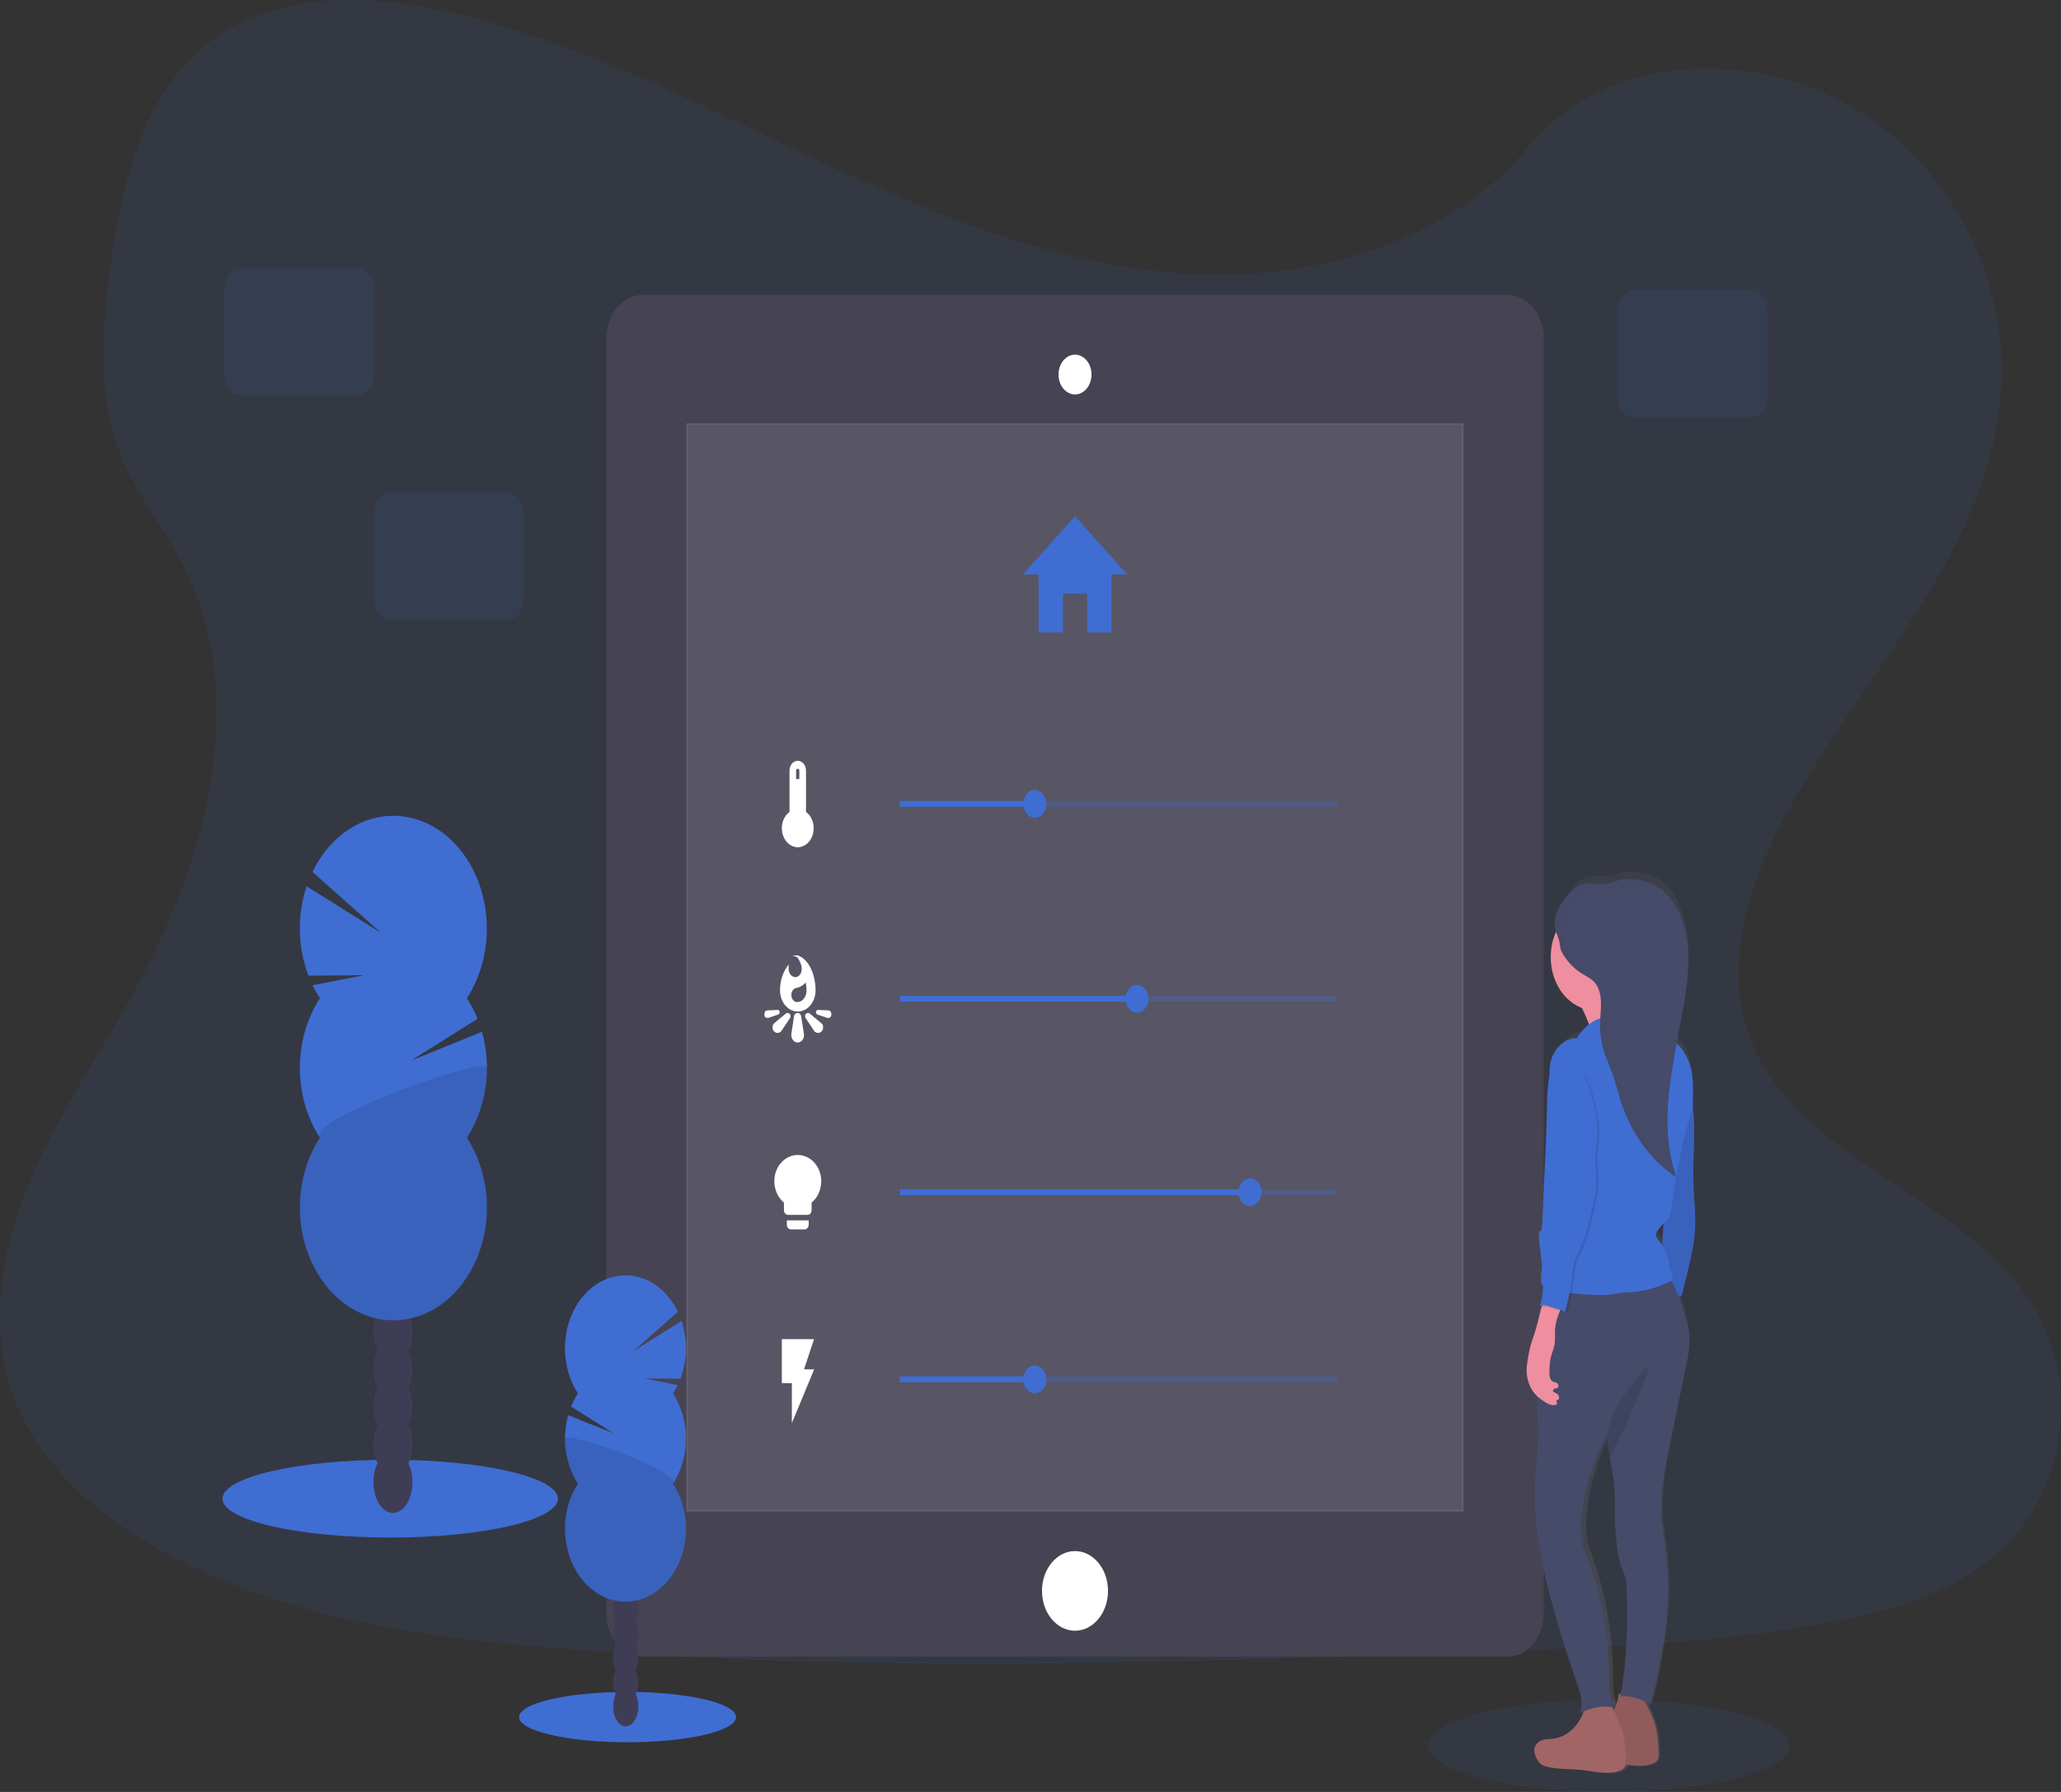 <svg width="1150" height="1000" viewBox="0 0 1150 1000" fill="none" xmlns="http://www.w3.org/2000/svg">
<rect x="0" y="0" width="1150" height="1000" fill="#333333" stroke="none"/>
<g id="undraw_smart_home_28oy 1" clip-path="url(#clip0)">
<path id="Vector" opacity="0.1" d="M668.16 153.077C594.438 149.995 524.217 121.28 457.171 89.865C390.125 58.449 323.7 23.669 251.748 7.01C205.463 -3.695 152.533 -5.267 115.244 24.725C79.35 53.526 67.758 103.295 61.53 149.394C56.839 184.112 54.081 220.598 66.924 253.143C75.849 275.695 91.695 294.662 102.655 316.269C140.768 391.475 113.85 484.2 72.511 557.614C53.175 592.062 30.653 624.914 15.703 661.584C0.753 698.254 -6.167 740.252 6.91 777.647C19.886 814.722 50.783 842.516 84.266 862.159C152.258 901.935 232.381 913.327 310.51 919.773C483.458 934.038 657.332 927.863 830.738 921.676C894.914 919.38 959.365 917.06 1022.5 905.09C1057.55 898.448 1093.74 887.903 1119.18 862.429C1151.5 830.092 1159.51 775.339 1137.85 734.753C1101.54 666.753 1001.12 649.86 975.739 576.876C961.766 536.707 976.116 491.959 996.419 454.7C1039.98 374.767 1112.99 304.655 1116.83 213.293C1119.48 150.548 1084.38 87.704 1030.11 58.019C973.226 26.898 894.354 30.814 852.384 82.327C809.193 135.386 733.252 155.802 668.16 153.077Z" fill="#3F6DD2"/>
<path id="Vector_2" d="M841.23 164.592H358.434C347.305 164.592 338.283 175.475 338.283 188.9V900.167C338.283 913.592 347.305 924.475 358.434 924.475H841.23C852.359 924.475 861.381 913.592 861.381 900.167V188.9C861.381 175.475 852.359 164.592 841.23 164.592Z" fill="#464353"/>
<path id="Vector_3" opacity="0.1" d="M816.256 236.619H383.408V843.191H816.256V236.619Z" fill="white" stroke="white" stroke-miterlimit="10"/>
<path id="Vector_4" d="M599.832 910.037C610.005 910.037 618.252 900.089 618.252 887.817C618.252 875.545 610.005 865.596 599.832 865.596C589.659 865.596 581.411 875.545 581.411 887.817C581.411 900.089 589.659 910.037 599.832 910.037Z" fill="white"/>
<path id="Vector_5" d="M599.832 219.517C598.112 219.505 596.434 218.879 595.009 217.717C593.585 216.555 592.478 214.91 591.827 212.99C591.177 211.069 591.013 208.959 591.356 206.927C591.7 204.894 592.534 203.029 593.755 201.569C594.976 200.108 596.528 199.116 598.216 198.719C599.904 198.322 601.652 198.536 603.238 199.336C604.825 200.136 606.18 201.486 607.131 203.214C608.082 204.942 608.588 206.971 608.584 209.045C608.58 210.426 608.35 211.793 607.908 213.067C607.466 214.341 606.82 215.497 606.007 216.47C605.194 217.442 604.231 218.212 603.171 218.735C602.111 219.258 600.977 219.524 599.832 219.517V219.517Z" fill="white"/>
<path id="Vector_6" d="M599.832 199.138C601.457 199.126 603.047 199.697 604.402 200.778C605.757 201.859 606.815 203.402 607.442 205.21C608.068 207.019 608.235 209.011 607.92 210.934C607.606 212.856 606.824 214.623 605.676 216.009C604.527 217.395 603.062 218.337 601.468 218.716C599.875 219.096 598.223 218.895 596.724 218.139C595.225 217.384 593.946 216.107 593.05 214.473C592.153 212.838 591.68 210.919 591.69 208.959C591.706 206.361 592.569 203.874 594.093 202.036C595.616 200.198 597.678 199.157 599.832 199.138ZM599.832 197.911C598.008 197.911 596.225 198.564 594.71 199.787C593.194 201.011 592.014 202.75 591.318 204.783C590.622 206.817 590.443 209.054 590.803 211.211C591.162 213.368 592.044 215.347 593.337 216.899C594.631 218.45 596.277 219.503 598.066 219.925C599.856 220.347 601.71 220.118 603.392 219.268C605.074 218.417 606.509 216.984 607.515 215.149C608.521 213.313 609.052 211.159 609.042 208.959C609.029 206.023 608.052 203.213 606.327 201.143C604.601 199.073 602.266 197.91 599.832 197.911V197.911Z" fill="white"/>
<path id="Vector_7" d="M593.115 352.927V331.32H606.549V352.927H620.206V320.529H628.938L599.832 288.119L570.736 320.529H579.458V352.927H593.115Z" fill="#3F6DD2"/>
<path id="Vector_8" d="M449.243 453.349V430.024C449.243 428.71 448.81 427.45 448.04 426.521C447.27 425.592 446.226 425.07 445.136 425.07C444.047 425.07 443.003 425.592 442.233 426.521C441.463 427.45 441.03 428.71 441.03 430.024V453.349C439.41 454.445 438.137 456.158 437.41 458.219C436.683 460.281 436.544 462.575 437.013 464.743C437.483 466.911 438.535 468.83 440.004 470.199C441.474 471.568 443.279 472.311 445.136 472.311C446.994 472.311 448.799 471.568 450.269 470.199C451.738 468.83 452.79 466.911 453.26 464.743C453.729 462.575 453.59 460.281 452.863 458.219C452.136 456.158 450.863 454.445 449.243 453.349V453.349ZM443.717 430.024C443.747 429.601 443.907 429.207 444.166 428.92C444.425 428.633 444.764 428.473 445.116 428.473C445.468 428.473 445.807 428.633 446.066 428.92C446.325 429.207 446.486 429.601 446.515 430.024V435.253H443.717V430.024Z" fill="white" stroke="white" stroke-miterlimit="10"/>
<path id="Vector_9" opacity="0.3" d="M746.258 446.965H502.011V450.243H746.258V446.965Z" fill="#3F6DD2"/>
<path id="Vector_10" d="M577.432 456.381C580.99 456.381 583.874 452.902 583.874 448.61C583.874 444.318 580.99 440.839 577.432 440.839C573.874 440.839 570.99 444.318 570.99 448.61C570.99 452.902 573.874 456.381 577.432 456.381Z" fill="#3F6DD2"/>
<path id="Vector_11" d="M577.432 446.965H502.011V450.243H577.432V446.965Z" fill="#3F6DD2"/>
<path id="Vector_12" d="M446.556 567.325C446.511 566.887 446.331 566.485 446.052 566.199C445.773 565.912 445.416 565.762 445.05 565.778C444.716 565.767 444.389 565.892 444.122 566.132C443.854 566.373 443.661 566.715 443.574 567.104L442.088 576.851C442.048 577.098 442.027 577.349 442.027 577.6C442.027 578.577 442.349 579.514 442.922 580.204C443.494 580.895 444.271 581.283 445.081 581.283C445.89 581.283 446.667 580.895 447.239 580.204C447.812 579.514 448.134 578.577 448.134 577.6C448.13 577.298 448.096 576.997 448.032 576.704L446.556 567.325ZM458.117 571.511C457.96 571.357 457.793 571.217 457.619 571.094L451.594 566.085C451.365 565.88 451.085 565.777 450.801 565.795C450.516 565.813 450.246 565.95 450.037 566.183C449.85 566.382 449.73 566.657 449.7 566.956C449.67 567.255 449.732 567.556 449.874 567.804L454.515 574.74C454.604 574.902 454.707 575.054 454.82 575.194C455.277 575.67 455.86 575.932 456.463 575.932C457.067 575.932 457.65 575.67 458.107 575.194C458.324 574.964 458.497 574.68 458.616 574.363C458.735 574.045 458.796 573.701 458.796 573.353C458.796 573.004 458.735 572.66 458.616 572.342C458.497 572.025 458.324 571.741 458.107 571.511H458.117ZM462.188 564.354L456.54 564.108C456.37 564.076 456.197 564.124 456.056 564.244C455.916 564.363 455.819 564.543 455.787 564.747C455.766 564.94 455.798 565.136 455.879 565.305C455.96 565.474 456.085 565.605 456.235 565.68V565.68L461.7 567.546C462.493 567.754 463.379 567.312 463.379 566.318C463.379 565.09 463.084 564.464 462.188 564.342V564.354ZM434.12 565.68C434.269 565.605 434.394 565.474 434.475 565.305C434.556 565.136 434.589 564.94 434.568 564.747C434.533 564.542 434.434 564.362 434.292 564.243C434.15 564.124 433.975 564.076 433.804 564.108L428.166 564.354C427.261 564.477 426.996 565.078 426.996 566.318C426.996 567.3 427.861 567.754 428.645 567.546L434.11 565.667L434.12 565.68ZM438.73 566.073L432.705 571.069C432.532 571.19 432.369 571.33 432.217 571.486C432 571.717 431.827 572 431.708 572.318C431.589 572.635 431.528 572.98 431.528 573.328C431.528 573.676 431.589 574.021 431.708 574.338C431.827 574.656 432 574.939 432.217 575.169C432.665 575.662 433.249 575.935 433.855 575.935C434.461 575.935 435.046 575.662 435.494 575.169C435.615 575.04 435.721 574.892 435.809 574.727L440.45 567.816C440.592 567.569 440.654 567.267 440.624 566.968C440.594 566.669 440.474 566.394 440.287 566.195C440.077 565.948 439.8 565.8 439.507 565.778C439.214 565.755 438.924 565.86 438.689 566.073H438.73ZM445.182 533.711C445.182 533.711 447.828 537.394 447.828 540.5C447.873 541.172 447.803 541.848 447.621 542.486C447.44 543.124 447.152 543.71 446.775 544.207C446.398 544.705 445.94 545.103 445.429 545.378C444.919 545.653 444.367 545.798 443.808 545.804C443.237 545.802 442.672 545.663 442.146 545.394C441.62 545.125 441.143 544.732 440.745 544.238C440.347 543.744 440.035 543.159 439.827 542.517C439.619 541.875 439.519 541.189 439.534 540.5V539.776C437.064 543.396 435.718 547.941 435.728 552.63C435.728 555.645 436.721 558.536 438.488 560.668C440.255 562.8 442.652 563.998 445.152 563.998C447.651 563.998 450.048 562.8 451.815 560.668C453.583 558.536 454.576 555.645 454.576 552.63C454.576 544.969 451.441 535.995 445.142 533.711H445.182ZM444.846 559.738C443.852 559.751 442.894 559.288 442.183 558.45C441.471 557.612 441.064 556.468 441.05 555.269C441.048 554.167 441.385 553.104 441.997 552.285C442.608 551.466 443.449 550.95 444.358 550.837C446.478 550.419 448.409 549.116 449.813 547.154C450.275 549.018 450.508 550.954 450.505 552.9C450.505 554.71 449.909 556.446 448.848 557.726C447.786 559.006 446.347 559.725 444.846 559.725V559.738Z" fill="white" stroke="white" stroke-miterlimit="10"/>
<path id="Vector_13" opacity="0.3" d="M746.258 555.699H502.011V558.977H746.258V555.699Z" fill="#3F6DD2"/>
<path id="Vector_14" d="M634.423 565.115C637.981 565.115 640.865 561.636 640.865 557.344C640.865 553.052 637.981 549.573 634.423 549.573C630.866 549.573 627.981 553.052 627.981 557.344C627.981 561.636 630.866 565.115 634.423 565.115Z" fill="#3F6DD2"/>
<path id="Vector_15" d="M635.044 555.699H502.011V558.977H635.044V555.699Z" fill="#3F6DD2"/>
<path id="Vector_16" d="M439.544 683.449C439.547 684.008 439.732 684.543 440.06 684.938C440.388 685.334 440.831 685.557 441.295 685.56H448.988C449.452 685.557 449.896 685.334 450.223 684.938C450.551 684.543 450.736 684.008 450.739 683.449V681.558H439.544V683.449ZM445.142 645.048C438.17 645.048 432.553 651.37 432.553 659.19C432.567 661.522 433.067 663.811 434.006 665.849C434.945 667.887 436.293 669.607 437.926 670.853V675.432C437.934 675.708 437.987 675.979 438.082 676.23C438.176 676.481 438.311 676.707 438.479 676.895C438.646 677.084 438.842 677.23 439.057 677.327C439.271 677.423 439.499 677.468 439.727 677.458H450.556C450.784 677.468 451.012 677.423 451.227 677.327C451.441 677.23 451.637 677.084 451.805 676.895C451.972 676.707 452.107 676.481 452.202 676.23C452.296 675.979 452.349 675.708 452.357 675.432V670.853C453.994 669.61 455.345 667.891 456.286 665.852C457.227 663.814 457.727 661.523 457.741 659.19C457.741 651.37 452.113 645.048 445.142 645.048Z" fill="white" stroke="white" stroke-miterlimit="10"/>
<path id="Vector_17" opacity="0.3" d="M746.258 663.671H502.011V666.949H746.258V663.671Z" fill="#3F6DD2"/>
<path id="Vector_18" d="M697.521 673.075C701.079 673.075 703.963 669.596 703.963 665.304C703.963 661.012 701.079 657.533 697.521 657.533C693.963 657.533 691.079 661.012 691.079 665.304C691.079 669.596 693.963 673.075 697.521 673.075Z" fill="#3F6DD2"/>
<path id="Vector_19" d="M698.142 663.671H502.011V666.949H698.142V663.671Z" fill="#3F6DD2"/>
<path id="Vector_20" d="M436.746 747.802V771.423H442.343V791.679L453.538 764.671H447.94L453.538 747.802H436.746Z" fill="white" stroke="white" stroke-miterlimit="10"/>
<path id="Vector_21" opacity="0.3" d="M746.258 768.108H502.011V771.386H746.258V768.108Z" fill="#3F6DD2"/>
<path id="Vector_22" d="M577.432 777.512C580.99 777.512 583.874 774.033 583.874 769.741C583.874 765.449 580.99 761.97 577.432 761.97C573.874 761.97 570.99 765.449 570.99 769.741C570.99 774.033 573.874 777.512 577.432 777.512Z" fill="#3F6DD2"/>
<path id="Vector_23" d="M577.432 768.108H502.011V771.386H577.432V768.108Z" fill="#3F6DD2"/>
<path id="Vector_24" d="M350.17 972.279C383.596 972.279 410.693 965.992 410.693 958.235C410.693 950.479 383.596 944.191 350.17 944.191C316.744 944.191 289.647 950.479 289.647 958.235C289.647 965.992 316.744 972.279 350.17 972.279Z" fill="#3F6DD2"/>
<path id="Vector_25" d="M349.162 963.391C353.052 963.391 356.205 958.411 356.205 952.269C356.205 946.126 353.052 941.146 349.162 941.146C345.273 941.146 342.12 946.126 342.12 952.269C342.12 958.411 345.273 963.391 349.162 963.391Z" fill="#3F3D56"/>
<path id="Vector_26" d="M349.162 949.789C353.052 949.789 356.205 944.809 356.205 938.666C356.205 932.523 353.052 927.544 349.162 927.544C345.273 927.544 342.12 932.523 342.12 938.666C342.12 944.809 345.273 949.789 349.162 949.789Z" fill="#3F3D56"/>
<path id="Vector_27" d="M349.162 936.199C353.052 936.199 356.205 931.219 356.205 925.076C356.205 918.933 353.052 913.953 349.162 913.953C345.273 913.953 342.12 918.933 342.12 925.076C342.12 931.219 345.273 936.199 349.162 936.199Z" fill="#3F3D56"/>
<path id="Vector_28" d="M349.162 922.596C353.052 922.596 356.205 917.617 356.205 911.474C356.205 905.331 353.052 900.351 349.162 900.351C345.273 900.351 342.12 905.331 342.12 911.474C342.12 917.617 345.273 922.596 349.162 922.596Z" fill="#3F3D56"/>
<path id="Vector_29" d="M349.162 908.994C353.052 908.994 356.205 904.014 356.205 897.871C356.205 891.728 353.052 886.749 349.162 886.749C345.273 886.749 342.12 891.728 342.12 897.871C342.12 904.014 345.273 908.994 349.162 908.994Z" fill="#3F3D56"/>
<path id="Vector_30" d="M349.162 895.391C353.052 895.391 356.205 890.412 356.205 884.269C356.205 878.126 353.052 873.146 349.162 873.146C345.273 873.146 342.12 878.126 342.12 884.269C342.12 890.412 345.273 895.391 349.162 895.391Z" fill="#3F3D56"/>
<path id="Vector_31" d="M349.162 881.789C353.052 881.789 356.205 876.809 356.205 870.666C356.205 864.524 353.052 859.544 349.162 859.544C345.273 859.544 342.12 864.524 342.12 870.666C342.12 876.809 345.273 881.789 349.162 881.789Z" fill="#3F3D56"/>
<path id="Vector_32" d="M375.531 777.61C376.492 776.128 377.369 774.569 378.157 772.945L359.635 769.262L379.663 769.446C381.581 764.403 382.627 758.941 382.737 753.394C382.847 747.847 382.019 742.332 380.304 737.183L353.457 754.002L378.228 732.027C375.907 727.187 372.785 722.975 369.056 719.654C365.327 716.333 361.07 713.974 356.552 712.724C352.034 711.475 347.351 711.36 342.795 712.389C338.239 713.418 333.907 715.568 330.07 718.705C326.233 721.841 322.972 725.898 320.491 730.621C318.011 735.344 316.363 740.633 315.65 746.158C314.938 751.683 315.177 757.326 316.352 762.735C317.526 768.144 319.612 773.204 322.478 777.598C320.986 779.884 319.696 782.353 318.631 784.964L342.669 800.027L317.044 789.727C315.245 796.142 314.799 802.997 315.748 809.672C316.697 816.347 319.01 822.631 322.478 827.956C318.565 833.962 316.131 841.174 315.456 848.769C314.78 856.364 315.889 864.035 318.656 870.906C321.424 877.776 325.738 883.569 331.105 887.621C336.473 891.674 342.678 893.823 349.01 893.823C355.342 893.823 361.546 891.674 366.914 887.621C372.282 883.569 376.596 877.776 379.363 870.906C382.131 864.035 383.24 856.364 382.564 848.769C381.888 841.174 379.454 833.962 375.541 827.956C380.216 820.779 382.757 811.917 382.757 802.789C382.757 793.662 380.216 784.799 375.541 777.622L375.531 777.61Z" fill="#3F6DD2"/>
<path id="Vector_33" opacity="0.1" d="M315.263 802.777C315.248 811.907 317.791 820.775 322.478 827.944C318.565 833.949 316.132 841.162 315.456 848.757C314.78 856.352 315.889 864.023 318.656 870.893C321.424 877.764 325.738 883.556 331.105 887.609C336.473 891.662 342.678 893.811 349.01 893.811C355.342 893.811 361.546 891.662 366.914 887.609C372.282 883.556 376.596 877.764 379.363 870.893C382.131 864.023 383.24 856.352 382.564 848.757C381.888 841.162 379.454 833.949 375.541 827.944C380.06 821.02 315.263 798.21 315.263 802.777Z" fill="black"/>
<path id="Vector_34" d="M217.706 858.046C269.382 858.046 311.273 848.328 311.273 836.341C311.273 824.354 269.382 814.636 217.706 814.636C166.03 814.636 124.139 824.354 124.139 836.341C124.139 848.328 166.03 858.046 217.706 858.046Z" fill="#3F6DD2"/>
<path id="Vector_35" d="M219.263 844.321C225.277 844.321 230.153 836.62 230.153 827.121C230.153 817.622 225.277 809.922 219.263 809.922C213.249 809.922 208.374 817.622 208.374 827.121C208.374 836.62 213.249 844.321 219.263 844.321Z" fill="#3F3D56"/>
<path id="Vector_36" d="M219.263 823.291C225.277 823.291 230.153 815.591 230.153 806.092C230.153 796.593 225.277 788.892 219.263 788.892C213.249 788.892 208.374 796.593 208.374 806.092C208.374 815.591 213.249 823.291 219.263 823.291Z" fill="#3F3D56"/>
<path id="Vector_37" d="M219.263 802.261C225.277 802.261 230.153 794.561 230.153 785.062C230.153 775.563 225.277 767.862 219.263 767.862C213.249 767.862 208.374 775.563 208.374 785.062C208.374 794.561 213.249 802.261 219.263 802.261Z" fill="#3F3D56"/>
<path id="Vector_38" d="M219.263 781.232C225.277 781.232 230.153 773.531 230.153 764.032C230.153 754.533 225.277 746.833 219.263 746.833C213.249 746.833 208.374 754.533 208.374 764.032C208.374 773.531 213.249 781.232 219.263 781.232Z" fill="#3F3D56"/>
<path id="Vector_39" d="M219.263 760.214C225.277 760.214 230.153 752.514 230.153 743.015C230.153 733.516 225.277 725.815 219.263 725.815C213.249 725.815 208.374 733.516 208.374 743.015C208.374 752.514 213.249 760.214 219.263 760.214Z" fill="#3F3D56"/>
<path id="Vector_40" d="M219.263 739.184C225.277 739.184 230.153 731.484 230.153 721.985C230.153 712.486 225.277 704.785 219.263 704.785C213.249 704.785 208.374 712.486 208.374 721.985C208.374 731.484 213.249 739.184 219.263 739.184Z" fill="#3F3D56"/>
<path id="Vector_41" d="M219.263 718.155C225.277 718.155 230.153 710.454 230.153 700.955C230.153 691.456 225.277 683.756 219.263 683.756C213.249 683.756 208.374 691.456 208.374 700.955C208.374 710.454 213.249 718.155 219.263 718.155Z" fill="#3F3D56"/>
<path id="Vector_42" d="M178.484 557.061C176.993 554.774 175.633 552.366 174.413 549.855L203.051 544.196L172.093 544.478C169.122 536.684 167.5 528.241 167.325 519.665C167.15 511.088 168.426 502.559 171.075 494.598L212.618 520.588L174.332 486.606C177.926 479.137 182.755 472.64 188.52 467.519C194.284 462.398 200.861 458.762 207.84 456.838C214.819 454.914 222.052 454.743 229.088 456.335C236.124 457.927 242.814 461.248 248.741 466.093C254.667 470.937 259.704 477.2 263.539 484.493C267.373 491.786 269.922 499.953 271.028 508.485C272.134 517.018 271.773 525.733 269.967 534.09C268.161 542.447 264.949 550.266 260.531 557.061C262.851 560.617 264.844 564.466 266.474 568.54L229.318 591.866L268.937 575.82C271.717 585.736 272.404 596.331 270.936 606.648C269.469 616.964 265.892 626.677 260.531 634.907C266.586 644.193 270.353 655.347 271.401 667.094C272.449 678.84 270.735 690.706 266.456 701.333C262.177 711.96 255.506 720.921 247.204 727.19C238.903 733.459 229.307 736.783 219.513 736.783C209.719 736.783 200.122 733.459 191.821 727.19C183.52 720.921 176.848 711.96 172.569 701.333C168.29 690.706 166.577 678.84 167.625 667.094C168.672 655.347 172.439 644.193 178.494 634.907C171.262 623.809 167.33 610.101 167.33 595.984C167.33 581.867 171.262 568.16 178.494 557.061H178.484Z" fill="#3F6DD2"/>
<path id="Vector_43" opacity="0.1" d="M271.726 595.978C271.734 610.105 267.79 623.822 260.531 634.907C266.586 644.193 270.353 655.347 271.401 667.094C272.449 678.84 270.735 690.706 266.456 701.333C262.177 711.96 255.506 720.921 247.204 727.19C238.903 733.459 229.307 736.783 219.513 736.783C209.719 736.783 200.122 733.459 191.821 727.19C183.52 720.921 176.848 711.96 172.569 701.333C168.29 690.706 166.577 678.84 167.625 667.094C168.672 655.347 172.439 644.193 178.494 634.907C171.492 624.19 271.726 588.919 271.726 595.978Z" fill="black"/>
<path id="Vector_44" opacity="0.1" d="M897.611 1000C953.255 1000 998.363 988.458 998.363 974.219C998.363 959.981 953.255 948.438 897.611 948.438C841.967 948.438 796.858 959.981 796.858 974.219C796.858 988.458 841.967 1000 897.611 1000Z" fill="#3F6DD2"/>
<path id="Vector_45" d="M860.21 977.19C860.272 977.818 860.402 978.433 860.597 979.019C861.154 981.283 862.331 983.252 863.935 984.605C864.758 985.179 865.651 985.593 866.581 985.833C872.819 987.638 879.302 987.061 885.673 987.834C892.044 988.607 898.791 990.608 905.081 988.448C906.587 987.932 908.134 986.987 908.744 985.133C908.784 985.018 908.815 984.899 908.836 984.777C913.405 985.489 917.995 986.005 922.371 984.519C923.867 984.004 925.424 983.058 926.035 981.205C926.269 980.245 926.342 979.24 926.249 978.246C926.065 973.078 925.862 967.835 924.559 962.937C924.073 961.171 923.491 959.444 922.819 957.769C921.822 955.191 920.736 952.674 919.562 950.219L919.206 949.421C920.061 949.875 920.896 950.366 921.72 950.894C925.5 936.717 928.255 922.173 929.953 907.422C932.059 889.923 931.632 872.116 928.691 854.793C927.782 849.014 927.441 843.125 927.673 837.25C928.091 825.55 930.34 814.108 932.579 802.74C933.719 797.011 934.855 791.245 935.988 785.443C937.603 777.258 939.224 769.041 940.853 760.791C941.931 755.328 943.01 749.742 942.674 744.12C942.44 741.044 941.935 738.007 941.168 735.059C940.019 730.303 938.59 725.65 936.894 721.138C937.392 721.251 937.908 721.123 938.329 720.782C938.664 720.358 938.887 719.824 938.97 719.247L941.534 708.1C943.336 700.292 945.137 692.423 945.605 684.32C946.165 675.15 945.015 665.906 944.771 656.772C944.455 644.839 945.656 632.869 945.015 620.961C944.873 618.383 944.649 615.817 944.394 613.264C944.506 611.913 944.537 610.563 944.567 609.212C944.73 602.558 944.669 595.917 942.644 589.779C941.254 585.399 938.942 581.532 935.937 578.558C936.029 578.005 936.13 577.465 936.222 576.913L938.359 564.636C940.72 551.021 943.102 537.075 941.748 523.24C940.537 510.963 935.764 498.49 927.684 491.934L927.612 491.873L926.747 491.21L926.595 491.1C926.33 490.903 926.055 490.719 925.78 490.547L925.577 490.412C925.251 490.191 924.905 489.982 924.559 489.798C921.965 488.39 919.227 487.403 916.418 486.864L915.298 486.655C914.182 486.443 913.058 486.304 911.93 486.238H910.8C909.674 486.221 908.548 486.304 907.431 486.484C907.014 486.484 906.607 486.631 906.19 486.729L904.969 487.036C902.553 487.87 900.091 488.489 897.6 488.89C897.132 488.89 896.654 488.963 896.186 488.976C894.771 488.976 893.357 488.865 891.932 488.767C891.23 488.767 890.517 488.693 889.815 488.693C888.644 488.673 887.474 488.8 886.324 489.074C884.337 489.623 882.465 490.664 880.829 492.131C879.622 493.192 878.504 494.392 877.491 495.716C876.668 496.786 875.893 497.909 875.17 499.079C874.835 499.619 874.509 500.172 874.153 500.749L873.685 501.621C873.389 502.222 873.104 502.848 872.84 503.437C872.449 504.359 872.109 505.31 871.822 506.286C871.013 508.827 870.853 511.602 871.364 514.253C871.487 514.815 871.637 515.369 871.812 515.91C869.958 520.319 868.999 525.196 869.013 530.139C869.013 543.643 875.995 555.036 885.592 558.793C886.762 561.395 888.187 564.71 889.377 567.926C886.852 570.105 884.653 572.787 882.874 575.857C876.911 575.452 871.028 581.185 869.135 588.416C868.444 591.199 868.198 594.116 868.413 597.009C867.171 603.05 867.11 609.581 866.998 615.891C866.825 625.835 866.398 635.754 865.981 645.686C865.563 655.618 865.136 665.464 864.708 675.359C864.586 678.194 864.464 681.043 864.159 683.854C862.663 684.333 862.592 686.8 862.765 688.765C863.233 694.007 863.996 699.31 864.485 704.577C863.819 707.825 863.678 711.196 864.067 714.508L864.932 714.975C864.881 718.367 864.471 721.738 863.711 725.005C863.61 725.599 863.386 726.152 863.06 726.613C863.49 726.392 863.947 726.256 864.413 726.208C863.121 731.34 862.093 736.594 860.577 741.64C859.793 744.242 858.877 746.796 858.205 749.46C857.617 751.989 857.141 754.554 856.781 757.145C856.525 758.636 856.345 760.145 856.241 761.663C856.089 764.576 856.494 767.492 857.424 770.187C858.354 772.881 859.784 775.282 861.604 777.205C861.604 778.212 861.543 779.206 861.543 780.213C861.543 787.394 862.419 794.552 862.205 801.721C861.92 811.383 860.485 820.529 860.444 830.203C860.312 856.966 866.398 883.127 873.542 908.282C876.371 918.25 879.373 928.125 882.549 937.905C884.421 943.7 886.538 950.182 884.523 955.866C885.205 955.534 885.877 955.227 886.558 954.933C885.498 958.145 883.913 961.068 881.897 963.526C878.739 967.276 874.621 969.626 870.214 970.193C868.087 970.475 865.899 970.328 863.874 971.224C861.849 972.12 860.007 974.477 860.21 977.19ZM886.223 838.318C888.433 824.482 892.665 811.23 898.72 799.18L898.781 799.978C899.107 803.931 899.707 807.884 900.358 811.825C901.722 820.124 903.32 828.41 903.076 836.746C902.82 845.582 903.25 854.426 904.358 863.165C904.693 866.585 905.377 869.941 906.393 873.159C907.065 875.074 907.94 876.841 908.429 878.855C908.955 881.155 909.229 883.528 909.243 885.914C910.145 905.584 909.148 925.314 906.271 944.706C905.569 944.706 905.121 944.841 905.111 944.952C904.685 948.27 903.742 951.461 902.333 954.356L902.211 954.086C901.966 953.57 901.712 952.981 901.447 952.392L902.292 952.551C899.961 946.486 900.175 939.415 900.073 932.663C899.871 923.501 899.099 914.37 897.763 905.348C895.764 891.692 892.291 878.41 887.434 865.842C886.434 863.196 885.749 860.394 885.398 857.518C884.753 851.109 885.032 844.613 886.223 838.318ZM928.203 692.227C927.82 691.602 927.409 691.003 926.971 690.434C925.953 689.121 924.732 687.598 925.038 685.806C925.192 685.102 925.486 684.453 925.892 683.915C926.71 682.68 927.616 681.534 928.6 680.49L928.925 680.146C928.681 684.149 928.44 688.163 928.203 692.19V692.227Z" fill="url(#paint0_linear)"/>
<path id="Vector_46" d="M943.041 603.123L944.16 613.546C944.537 617.082 944.913 620.605 945.117 624.153C945.799 635.963 944.537 647.822 944.862 659.657C945.127 668.766 946.328 677.863 945.748 686.96C945.229 694.989 943.336 702.797 941.443 710.531L938.756 721.58C938.664 722.157 938.43 722.688 938.085 723.102C937.567 723.472 936.952 723.59 936.365 723.433L924.437 722.206C925.2 717.983 926.045 713.612 926.473 709.279C926.798 705.89 926.992 702.477 927.195 699.065C927.826 688.433 928.549 677.802 929.231 667.145L930.503 648.485C931.042 640.383 931.602 632.243 933.291 624.374C934.977 616.399 938.334 609.081 943.041 603.123V603.123Z" fill="#3F6DD2"/>
<path id="Vector_47" opacity="0.1" d="M943.041 603.123L944.16 613.546C944.537 617.082 944.913 620.605 945.117 624.153C945.799 635.963 944.537 647.822 944.862 659.657C945.127 668.766 946.328 677.863 945.748 686.96C945.229 694.989 943.336 702.797 941.443 710.531L938.756 721.58C938.664 722.157 938.43 722.688 938.085 723.102C937.567 723.472 936.952 723.59 936.365 723.433L924.437 722.206C925.2 717.983 926.045 713.612 926.473 709.279C926.798 705.89 926.992 702.477 927.195 699.065C927.826 688.433 928.549 677.802 929.231 667.145L930.503 648.485C931.042 640.383 931.602 632.243 933.291 624.374C934.977 616.399 938.334 609.081 943.041 603.123V603.123Z" fill="black"/>
<path id="Vector_48" d="M921.791 957.977C922.491 959.639 923.103 961.353 923.623 963.109C924.987 967.958 925.19 973.163 925.394 978.283C925.484 979.269 925.408 980.267 925.17 981.217C924.58 983.058 922.89 983.991 921.313 984.495C914.708 986.643 907.747 984.63 900.959 983.893C894.171 983.157 887.464 983.697 880.91 981.917C879.942 981.691 879.007 981.298 878.132 980.75C876.472 979.447 875.233 977.497 874.621 975.226C874.423 974.644 874.29 974.033 874.224 973.409C874.01 970.708 875.954 968.376 878.071 967.492C880.188 966.608 882.498 966.743 884.727 966.473C889.317 965.906 893.624 963.529 896.98 959.709C900.336 955.889 902.554 950.84 903.289 945.345C903.371 944.756 914.321 945.112 915.502 945.873C916.845 946.769 917.659 948.991 918.423 950.501C919.623 952.932 920.746 955.424 921.791 957.977Z" fill="#A26565"/>
<path id="Vector_49" opacity="0.1" d="M921.791 957.977C922.491 959.639 923.103 961.353 923.623 963.109C924.987 967.958 925.19 973.163 925.394 978.283C925.484 979.269 925.408 980.267 925.17 981.217C924.58 983.058 922.89 983.991 921.313 984.495C914.708 986.643 907.747 984.63 900.959 983.893C894.171 983.157 887.464 983.697 880.91 981.917C879.942 981.691 879.007 981.298 878.132 980.75C876.472 979.447 875.233 977.497 874.621 975.226C874.423 974.644 874.29 974.033 874.224 973.409C874.01 970.708 875.954 968.376 878.071 967.492C880.188 966.608 882.498 966.743 884.727 966.473C889.317 965.906 893.624 963.529 896.98 959.709C900.336 955.889 902.554 950.84 903.289 945.345C903.371 944.756 914.321 945.112 915.502 945.873C916.845 946.769 917.659 948.991 918.423 950.501C919.623 952.932 920.746 955.424 921.791 957.977Z" fill="black"/>
<path id="Vector_50" d="M903.625 961.881C904.33 963.537 904.942 965.247 905.457 967.001C906.831 971.911 907.034 977.055 907.228 982.175C907.323 983.161 907.246 984.16 907.004 985.109C906.424 986.95 904.734 987.883 903.157 988.399C896.552 990.535 889.581 988.521 882.803 987.785C876.025 987.048 869.298 987.588 862.754 985.808C861.782 985.571 860.845 985.157 859.976 984.581C858.314 983.28 857.074 981.33 856.465 979.056C856.268 978.474 856.134 977.863 856.068 977.239C855.854 974.551 857.798 972.206 859.915 971.322C862.032 970.438 864.342 970.585 866.571 970.303C871.159 969.735 875.464 967.359 878.82 963.542C882.175 959.724 884.395 954.679 885.134 949.187C885.215 948.598 896.165 948.942 897.346 949.703C898.7 950.599 899.514 952.821 900.277 954.331C901.437 956.823 902.577 959.328 903.625 961.881Z" fill="#A26565"/>
<path id="Vector_51" d="M856.272 831.467C856.129 857.997 862.52 883.925 870.021 908.81C872.992 918.68 876.144 928.464 879.475 938.163C881.45 943.908 883.678 950.292 881.561 955.964C887.668 953.165 893.876 951.52 900.297 952.809C897.855 946.793 898.089 939.796 897.977 933.166C897.77 924.081 896.967 915.029 895.575 906.097C893.42 892.501 889.725 879.328 884.594 866.947C883.557 864.336 882.841 861.557 882.467 858.697C881.633 852.387 882.284 845.905 883.373 839.656C885.716 825.854 890.168 812.698 896.501 800.862L896.562 801.648C896.942 805.596 897.493 809.517 898.211 813.396C899.646 821.609 901.325 829.835 901.071 838.097C900.805 846.857 901.255 855.628 902.414 864.283C902.787 867.681 903.523 871.007 904.602 874.177C905.304 876.08 906.22 877.861 906.77 879.837C907.32 882.111 907.608 884.466 907.625 886.835C908.439 906.809 907.625 927.09 904.246 946.671C909.915 946.131 915.583 948.107 920.651 951.176C924.614 937.159 927.509 922.736 929.302 908.085C931.51 890.759 931.062 873.09 927.979 855.959C927.018 850.246 926.659 844.409 926.91 838.588C927.348 826.986 929.709 815.643 932.06 804.373L935.642 787.186C937.338 779.001 939.034 770.854 940.731 762.743C941.86 757.329 943 751.792 942.644 746.219C942.395 743.161 941.863 740.147 941.056 737.232C938.515 727.32 934.715 717.944 929.79 709.438C910.179 710.764 890.334 708.554 870.764 706.737C869.815 706.511 868.83 706.712 867.996 707.302C867.329 708.12 866.931 709.202 866.876 710.347L859.518 760.681C858.344 767.678 857.663 774.783 857.483 781.919C857.483 789.04 858.399 796.135 858.175 803.244C857.819 812.819 856.312 821.879 856.272 831.467Z" fill="#454B69"/>
<path id="Vector_52" opacity="0.1" d="M896.593 801.648C896.973 805.596 897.523 809.517 898.242 813.396C902.506 804.496 907.106 795.816 911.034 786.695C912.052 784.35 913.008 781.968 913.975 779.587L916.876 772.466C917.415 771.128 917.954 769.79 918.443 768.427C919.238 766.47 919.849 764.411 920.265 762.289C918.84 761.97 915.319 766.61 914.26 767.826C912.101 770.404 910.063 773.126 908.154 775.977C905.801 779.143 903.638 782.507 901.681 786.044C899.254 790.854 897.533 796.132 896.593 801.648V801.648Z" fill="black"/>
<path id="Vector_53" d="M880.208 557.454C880.208 557.454 891.097 578.386 889.082 582.769C887.067 587.151 923.379 578.877 923.379 578.877C923.379 578.877 903.605 557.945 905.63 549.18C907.655 540.414 880.208 557.454 880.208 557.454Z" fill="#EE8E9E"/>
<path id="Vector_54" d="M889.886 563.789C903.482 563.789 914.504 550.493 914.504 534.092C914.504 517.691 903.482 504.395 889.886 504.395C876.29 504.395 865.268 517.691 865.268 534.092C865.268 550.493 876.29 563.789 889.886 563.789Z" fill="#EE8E9E"/>
<path id="Vector_55" d="M879.842 579.405C882.474 574.979 886.05 571.496 890.192 569.326C892.576 568.296 895.041 567.563 897.55 567.141L907.37 565.054C909.772 564.538 912.347 564.059 914.586 565.25C915.718 565.95 916.749 566.866 917.639 567.963C921.048 571.781 924.356 575.967 928.64 578.177C929.811 578.779 931.032 579.221 932.202 579.822C936.996 582.278 940.578 587.507 942.603 593.327C944.74 599.391 944.801 605.984 944.639 612.576C944.641 614.852 944.454 617.122 944.079 619.353C943.589 621.477 942.966 623.554 942.216 625.565C940.871 629.865 939.742 634.26 938.838 638.725C936.293 650.47 934.177 662.337 932.487 674.327C932.344 676.045 931.926 677.713 931.256 679.238C930.307 680.765 929.159 682.096 927.857 683.179C926.824 684.202 925.873 685.34 925.017 686.579C924.593 687.102 924.281 687.743 924.112 688.445C923.796 690.213 925.129 691.735 926.147 693.024C928.337 695.72 929.92 699.046 930.747 702.686C931.257 703.433 931.519 704.383 931.48 705.35C931.268 706.023 931.188 706.746 931.246 707.462C931.446 708.113 931.762 708.704 932.172 709.193C932.641 709.931 932.975 710.781 933.15 711.688C933.326 712.594 933.339 713.534 933.189 714.447C925.561 718.445 917.397 720.749 909.09 721.248C907.055 721.371 905.02 721.371 902.984 721.666C901.539 721.887 900.114 722.243 898.669 722.451C896.572 722.689 894.464 722.755 892.359 722.648C881.399 722.378 870.123 722.046 860.057 716.804C859.111 710.58 861.157 704.233 862.439 698.095C864.474 688.273 864.983 678.219 866.51 668.312C867.527 661.547 869.054 654.881 869.919 648.068C870.784 641.254 870.988 634.195 869.431 627.566C868.057 621.698 867.639 615.707 866.215 609.851C864.79 603.995 863.792 597.648 865.4 591.853C867.395 584.708 873.573 579 879.842 579.405Z" fill="#3F6DD2"/>
<path id="Vector_56" d="M867.751 518.341C866.55 513.075 868.911 507.587 871.72 503.302C874.773 498.699 878.661 494.549 883.434 493.395C887.312 492.45 891.331 493.592 895.28 493.211C898.771 492.88 902.129 491.357 905.6 490.756C908.748 490.346 911.93 490.491 915.044 491.185C917.999 491.715 920.888 492.689 923.643 494.083C934.126 499.693 940.262 513.517 941.687 527.229C943.112 540.942 940.669 554.766 938.135 568.258L935.886 580.461C933.546 593.167 931.205 605.922 930.584 618.911C929.963 631.899 931.123 645.232 935.55 657.091C921.234 647.814 910.141 632.664 904.277 614.381C902.689 609.36 901.508 604.142 899.738 599.207C898.221 594.959 896.277 590.932 894.934 586.599C893.416 581.708 892.687 576.511 892.787 571.29C892.868 567.362 893.408 563.458 893.316 559.529C893.224 555.601 892.39 551.512 890.141 548.664C888.105 546.148 885.307 544.981 882.732 543.349C878.679 540.837 875.137 537.273 872.362 532.913C870.743 530.36 870.652 529.231 870.245 526.333C869.838 523.436 868.382 521.128 867.751 518.341Z" fill="#454B69"/>
<path id="Vector_57" d="M867.721 741.419C867.466 744.476 867.924 747.557 867.375 750.589C866.957 752.848 865.991 754.886 865.421 757.096C864.857 759.647 864.566 762.275 864.556 764.916C864.474 767.126 864.617 769.827 866.245 770.858C866.957 771.312 867.812 771.312 868.555 771.705C869.298 772.098 869.929 773.166 869.502 774.001C869.074 774.836 868.342 774.7 867.67 774.86C866.998 775.02 866.276 775.854 866.652 776.53C866.805 776.751 867.012 776.909 867.242 776.984C867.922 777.236 868.567 777.609 869.156 778.089C869.444 778.342 869.669 778.684 869.807 779.08C869.945 779.476 869.991 779.91 869.939 780.335C869.898 780.539 869.82 780.728 869.709 780.89C869.599 781.051 869.46 781.18 869.302 781.268C869.145 781.355 868.973 781.398 868.799 781.394C868.626 781.39 868.455 781.339 868.301 781.244C868.599 782.014 868.762 782.85 868.779 783.699C866.174 785.05 863.253 783.282 860.811 781.575C859.754 780.865 858.735 780.077 857.757 779.218C855.782 777.388 854.207 775.003 853.171 772.27C852.135 769.538 851.669 766.541 851.814 763.541C851.93 762.034 852.124 760.538 852.394 759.06C852.77 756.486 853.269 753.941 853.89 751.436C854.592 748.797 855.549 746.28 856.373 743.69C858.124 738.178 859.253 732.408 860.841 726.822C860.947 726.243 861.217 725.726 861.604 725.361C861.954 725.153 862.345 725.064 862.734 725.103C864.516 724.99 866.302 725.189 868.036 725.692C869.054 726.061 870.794 726.92 871.273 728.148C871.751 729.375 870.988 730.407 870.53 731.426C869.067 734.506 868.113 737.9 867.721 741.419V741.419Z" fill="#EE8E9E"/>
<path id="Vector_58" opacity="0.1" d="M869.38 592.246C868.857 592.892 868.418 593.628 868.077 594.431C864.576 602.104 864.535 611.275 864.373 620.028C864.189 629.849 863.742 639.67 863.294 649.553L861.961 679.017C861.828 681.828 861.706 684.64 861.37 687.426C859.803 687.905 859.742 690.36 859.915 692.337C861.045 704.343 863.843 716.706 860.933 728.258C860.821 728.851 860.586 729.4 860.251 729.854C861.729 729.295 863.31 729.27 864.8 729.78C866.255 730.149 867.66 730.799 869.125 731.205C870.977 731.708 873.074 731.929 874.336 733.66C875.766 728.471 876.905 723.172 877.745 717.799C878.437 712.888 878.631 707.83 880.279 703.288C880.941 701.458 881.836 699.764 882.65 698.009C886.915 688.826 889.011 678.452 891.057 668.214C891.975 663.36 892.195 658.352 891.708 653.408C891.412 651.153 891.242 648.877 891.199 646.594C891.323 644.186 891.585 641.79 891.983 639.425C892.847 632.483 892.441 625.397 890.792 618.665C889.265 612.416 887.922 605.836 884.686 600.582C881.45 595.327 874.784 592.332 869.38 592.246Z" fill="black"/>
<path id="Vector_59" d="M868.169 591.264C867.646 591.914 867.207 592.655 866.866 593.462C863.365 601.122 863.324 610.305 863.161 619.058C862.978 628.879 862.531 638.701 862.083 648.522L860.75 677.986C860.617 680.797 860.495 683.608 860.159 686.395C858.592 686.874 858.531 689.329 858.714 691.306C859.834 703.312 862.632 715.662 859.732 727.227C859.62 727.82 859.385 728.369 859.05 728.823C860.528 728.264 862.109 728.239 863.599 728.749C865.054 729.118 866.459 729.768 867.924 730.161C869.777 730.677 871.873 730.885 873.135 732.616C874.569 727.425 875.708 722.121 876.544 716.743C877.236 711.832 877.43 706.786 879.078 702.244C879.794 700.437 880.586 698.675 881.45 696.965C885.724 687.782 887.81 677.396 889.856 667.158C890.774 662.304 890.994 657.296 890.507 652.352C889.741 647.724 889.834 642.948 890.782 638.369C891.647 631.432 891.24 624.35 889.591 617.622C888.065 611.373 886.721 604.793 883.485 599.538C880.249 594.284 873.573 591.362 868.169 591.264Z" fill="#3F6DD2"/>
<g id="Group" opacity="0.1">
<path id="Vector_60" opacity="0.1" d="M871.72 503.302C874.773 498.699 878.661 494.549 883.434 493.395C887.312 492.45 891.331 493.592 895.28 493.211C898.771 492.88 902.129 491.357 905.6 490.756C908.748 490.346 911.93 490.491 915.044 491.185C917.999 491.715 920.888 492.689 923.643 494.083C925.132 494.887 926.553 495.861 927.887 496.992C925.435 495.843 922.886 495.02 920.285 494.537C917.174 493.842 913.996 493.697 910.851 494.107C907.37 494.647 904.022 496.157 900.521 496.489C896.583 496.87 892.563 495.74 888.675 496.673C883.902 497.827 879.994 501.989 876.972 506.593C874.153 510.865 871.802 516.352 872.992 521.631C873.623 524.406 875.089 526.837 875.486 529.697C875.883 532.557 875.984 533.724 877.613 536.277C879.701 539.552 882.225 542.386 885.083 544.662C884.299 544.22 883.495 543.778 882.732 543.299C878.679 540.788 875.137 537.224 872.362 532.864C870.743 530.311 870.652 529.181 870.245 526.284C869.838 523.387 868.382 521.005 867.751 518.218C866.55 513.075 868.912 507.587 871.72 503.302Z" fill="black"/>
<path id="Vector_61" opacity="0.1" d="M890.141 548.738C889.719 548.211 889.259 547.73 888.767 547.302C891.118 548.677 893.591 549.88 895.392 552.212C897.641 555.048 898.445 559.149 898.567 563.077C898.689 567.006 898.109 570.909 898.038 574.826C897.938 580.051 898.667 585.251 900.185 590.147C901.529 594.48 903.473 598.495 904.989 602.755C906.75 607.665 907.93 612.895 909.518 617.916C914.605 633.768 923.639 647.33 935.377 656.735C935.438 656.894 935.489 657.066 935.55 657.226C921.234 647.949 910.141 632.799 904.277 614.516C902.689 609.495 901.508 604.277 899.738 599.342C898.221 595.094 896.277 591.068 894.934 586.734C893.416 581.843 892.687 576.647 892.787 571.425C892.868 567.497 893.408 563.593 893.316 559.664C893.224 555.736 892.39 551.562 890.141 548.738Z" fill="black"/>
</g>
<path id="Vector_62" opacity="0.1" d="M199.316 149.504H134.489C129.346 149.504 125.177 154.533 125.177 160.737V209.475C125.177 215.679 129.346 220.708 134.489 220.708H199.316C204.459 220.708 208.628 215.679 208.628 209.475V160.737C208.628 154.533 204.459 149.504 199.316 149.504Z" fill="#3F6DD2"/>
<path id="Vector_63" opacity="0.1" d="M282.768 274.725H217.94C212.797 274.725 208.628 279.754 208.628 285.958V334.696C208.628 340.9 212.797 345.929 217.94 345.929H282.768C287.911 345.929 292.08 340.9 292.08 334.696V285.958C292.08 279.754 287.911 274.725 282.768 274.725Z" fill="#3F6DD2"/>
<path id="Vector_64" opacity="0.1" d="M976.838 161.781H912.011C906.868 161.781 902.699 166.81 902.699 173.014V221.752C902.699 227.955 906.868 232.985 912.011 232.985H976.838C981.981 232.985 986.15 227.955 986.15 221.752V173.014C986.15 166.81 981.981 161.781 976.838 161.781Z" fill="#3F6DD2"/>
</g>
<defs>
<linearGradient id="paint0_linear" x1="900.989" y1="989.356" x2="900.989" y2="486.14" gradientUnits="userSpaceOnUse">
<stop stop-color="#808080" stop-opacity="0.25"/>
<stop offset="0.54" stop-color="#808080" stop-opacity="0.12"/>
<stop offset="1" stop-color="#808080" stop-opacity="0.1"/>
</linearGradient>
<clipPath id="clip0">
<rect width="1150" height="1000" fill="white"/>
</clipPath>
</defs>
</svg>
